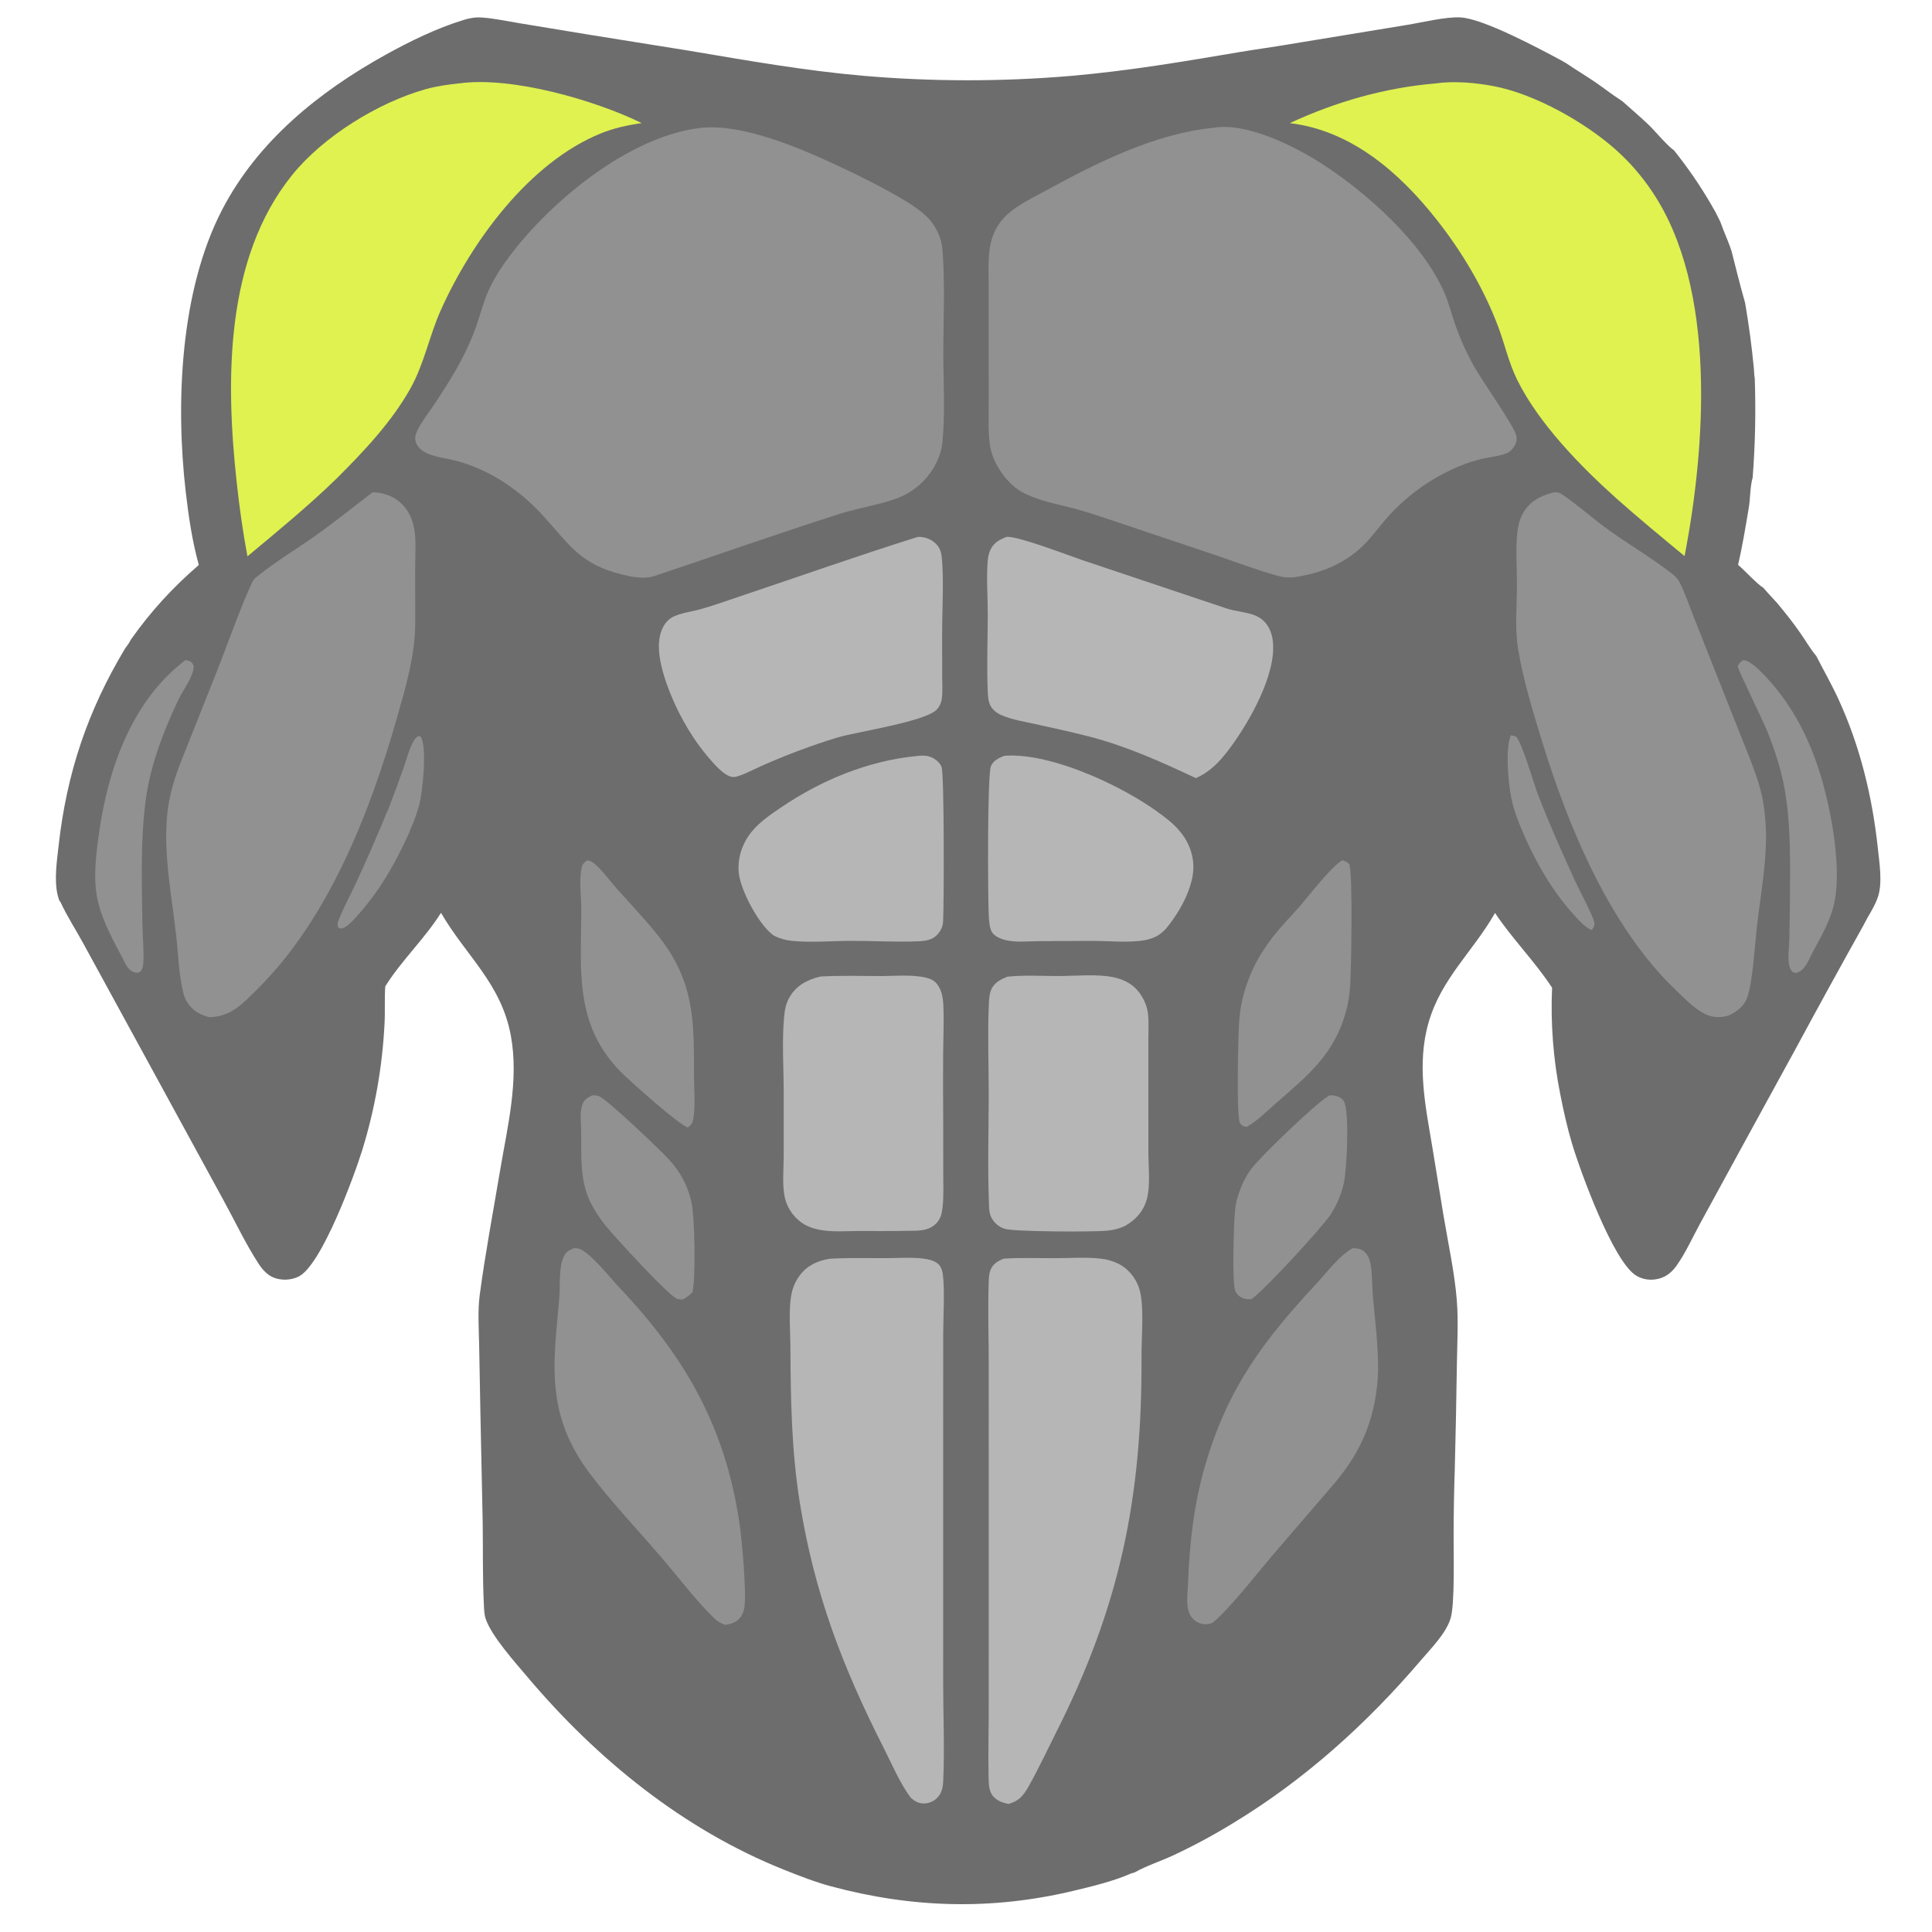 <svg xmlns="http://www.w3.org/2000/svg" xmlns:xlink="http://www.w3.org/1999/xlink" width="512" height="512"><rect id="backgroundrect" width="100%" height="100%" x="0" y="0" fill="none" stroke="none"/>
	
	
	
	
	
	
	
	
	
	
	
	
	
	
	
	
	
	
	
	
	
	
	
	
	
	
	
<g class="currentLayer" style=""><title>Layer 1</title><path fill="#6d6d6d" d="M52.686,149.72 C50.932,143.416 49.959,136.769 49.212,130.274 C46.497,106.66 47.763,76.911 58.9,55.522 C68.364,37.348 84.507,24.337 102.131,14.546 C108.577,10.966 115.715,7.486 122.789,5.307 C124.472,4.789 125.959,4.521 127.736,4.645 C130.993,4.87 134.369,5.617 137.599,6.142 L156.15,9.199 L182.7,13.454 C197.939,16.024 213.148,18.713 228.557,20.066 C246.9,21.655 265.346,21.674 283.693,20.123 C298.825,18.829 313.764,16.297 328.725,13.764 C333.045,13.032 337.392,12.471 341.71,11.724 L372.739,6.624 C376.764,5.974 383.202,4.38 387.101,4.617 C393.194,4.988 407.792,12.818 413.641,15.937 L415.092,16.777 C417.633,18.509 420.281,20.079 422.817,21.817 C425.047,23.344 427.188,25.046 429.458,26.504 L429.888,26.782 C432.228,28.889 434.657,30.92 436.929,33.1 C438.486,34.595 442.156,38.958 443.583,39.785 L444.863,41.417 C448.543,46.176 451.703,50.974 454.633,56.229 L455.883,58.719 L456.783,61.105 C457.488,62.913 458.315,64.74 458.889,66.59 C460.017,71.053 461.139,75.59 462.401,80.014 L462.476,80.287 C463.466,86.032 464.239,91.813 464.793,97.617 C464.857,98.524 464.883,99.451 465.033,100.348 C465.332,109.081 465.147,117.824 464.477,126.537 C463.7,129.298 463.914,132.292 463.354,135.094 C462.544,139.975 461.722,144.871 460.611,149.694 C462.438,151.23 465.608,154.751 467.321,155.787 C468.063,156.625 468.785,157.506 469.572,158.302 L470.904,159.748 C473.119,162.378 475.22,165.044 477.181,167.869 C478.537,169.821 479.825,172.073 481.355,173.87 C483.264,177.666 485.395,181.342 487.171,185.205 C492.952,197.774 496.186,211.109 497.651,224.831 C498.063,228.687 498.92,233.945 497.681,237.676 C497.062,239.543 495.921,241.489 494.916,243.186 L493.751,245.375 C487.653,256.285 481.636,267.239 475.701,278.238 L460.975,305.133 L450.472,324.383 C448.503,328.006 446.648,332.134 444.25,335.487 C443.104,337.09 441.603,338.344 439.672,338.851 C437.544,339.41 435.361,339.161 433.491,337.973 C427.446,334.133 418.832,310.487 416.632,303.159 C415.365,298.936 414.389,294.575 413.536,290.251 C411.644,280.88 410.898,271.313 411.315,261.762 C406.787,254.808 400.766,248.831 396.198,241.942 C390.417,252.109 381.971,259.278 378.604,270.921 C375.39,282.037 377.751,293.035 379.602,304.111 L382.492,321.803 C383.704,329.141 385.499,337.268 386.073,344.624 C386.505,350.16 386.183,355.825 386.092,361.373 C385.958,370.71 385.771,380.045 385.531,389.379 C385.337,395.135 385.234,400.893 385.222,406.652 C385.188,411.539 385.601,425.1 384.405,428.946 C383.17,432.913 379.215,436.868 376.534,440.011 C362.233,456.777 345.71,471.689 326.806,483.13 C321.631,486.312 316.277,489.194 310.77,491.759 C307.49,493.266 303.831,494.446 300.705,496.202 L299.762,496.485 C294.981,498.575 289.528,499.88 284.452,501.091 C262.773,506.267 241.744,505.672 220.223,499.892 C216.029,498.765 211.913,497.151 207.885,495.546 C181.176,484.909 158.144,466.2 139.729,444.355 C136.474,440.493 130.368,433.742 128.733,429.068 C128.315,427.872 128.284,426.382 128.223,425.121 C127.873,417.922 128.015,410.664 127.919,403.455 L127.304,374.021 L126.973,356.16 C126.886,351.938 126.577,347.336 127.136,343.15 C128.604,332.163 130.684,321.153 132.525,310.213 C134.492,298.526 137.564,286.316 135.383,274.478 C132.825,260.589 123.506,253.343 116.868,241.908 C112.555,248.775 106.384,254.533 102.093,261.405 C101.873,264.694 102.086,268.019 101.904,271.316 C101.334,282.642 99.361,293.854 96.031,304.695 C93.91,311.513 85.221,335.31 79.141,338.301 C77.127,339.292 74.62,339.4 72.529,338.58 C70.776,337.892 69.453,336.325 68.453,334.782 C65.027,329.491 62.225,323.534 59.188,317.999 L39.906,282.666 L22.261,250.361 C20.22,246.57 17.83,242.958 16.025,239.044 L15.743,238.696 C15.572,238.221 15.41,237.743 15.29,237.252 C14.309,233.248 15.08,228.149 15.538,224.064 C17.697,204.814 23.221,188.392 33.184,171.792 C33.771,171.049 34.257,170.336 34.691,169.494 C39.918,162.054 45.804,155.664 52.686,149.72 z" id="svg_1" class="" fill-opacity="1"/><path fill="#919191" d="M321.679 33.854C330.356 32.392 342.914 38.655 350.1 43.265C362.251 51.061 376.85 64.141 382.745 77.484C383.928 80.163 384.621 83.062 385.579 85.827C386.941 89.76 388.753 93.769 390.808 97.394C392.916 101.114 401.379 113.035 401.845 115.533C402.091 116.853 401.708 117.749 400.925 118.805C400.407 119.503 399.874 119.886 399.066 120.188C397.076 120.932 394.836 121.123 392.766 121.594C388.908 122.473 385.01 124.158 381.542 126.035C376.42 128.865 371.802 132.526 367.878 136.867C365.938 139.031 364.234 141.409 362.259 143.539C356.992 149.22 350.402 151.877 342.861 152.989C341.291 153.1 340.031 153.008 338.51 152.581C332.887 151.003 327.316 148.876 321.783 146.998L293.316 137.441C290.383 136.459 287.451 135.499 284.457 134.718C281.283 133.89 277.995 133.232 274.897 132.149C272.993 131.482 270.769 130.553 269.177 129.299C265.853 126.681 262.889 122.097 262.324 117.862C261.836 114.197 262.018 110.389 262.013 106.699L262.007 89.813L262.008 75.575C262.003 72.289 261.795 68.72 262.349 65.473C262.787 62.913 263.744 60.541 265.379 58.506C268.302 54.869 273.143 52.714 277.166 50.514C290.714 43.107 306.096 35.362 321.679 33.854Z" id="svg_2" class="" fill-opacity="1"/><path fill="#919191" d="M186.129 33.85C196.982 32.864 211.585 39.073 221.437 43.642C227.32 46.37 240.84 52.879 245.304 57.116C247.089 58.81 248.297 60.71 249.11 63.031C249.535 64.244 249.719 65.441 249.811 66.715C250.456 75.623 249.993 84.82 249.991 93.758C249.988 101.409 250.512 109.488 249.76 117.083C249.563 119.073 249.001 120.915 248.113 122.707C246.326 126.302 243.446 129.239 239.886 131.095C235.425 133.435 227.816 134.472 222.638 136.134C206.236 141.398 189.956 147.115 173.621 152.587C173.356 152.669 173.091 152.754 172.821 152.821C170.423 153.418 167.551 152.91 165.187 152.34C153.675 149.567 151.088 144.483 143.75 136.485C140.429 132.841 136.615 129.679 132.418 127.091C128.972 124.988 125.26 123.357 121.381 122.242C118.473 121.428 114.763 121.203 112.206 119.603C111.067 118.89 110.167 117.759 110.035 116.379C109.957 115.561 110.345 114.619 110.696 113.9C111.749 111.747 113.332 109.735 114.679 107.753C116.712 104.773 118.646 101.727 120.479 98.62C122.681 94.829 124.684 90.757 126.147 86.624C127.287 83.405 128.086 80.055 129.498 76.936C131.409 72.716 134.202 68.829 137.114 65.243C148.323 51.438 168.103 35.666 186.129 33.85Z" id="svg_3" class="" fill-opacity="1"/><path fill="#dff250" d="M121.651 22.102C135.519 20.157 157.647 26.53 170.076 32.626C166.297 33.166 162.699 33.932 159.155 35.379C140.234 43.102 124.968 64.001 116.823 82.18C113.769 88.997 112.426 96.41 108.765 102.945C103.751 111.894 96.41 119.617 89.202 126.819C81.654 134.158 73.647 140.708 65.578 147.435C64.352 140.95 63.433 134.311 62.719 127.752C59.794 100.902 59.533 68.452 77.486 46.3C85.689 36.178 100.158 27.192 112.777 23.642C115.703 22.818 118.639 22.42 121.651 22.102Z" id="svg_4" class="" fill-opacity="1"/><path fill="#dff250" d="M380.458 22.104C385.276 21.409 390.977 21.915 395.74 22.809C406.696 24.867 420.064 32.393 428.322 39.781C431.955 43.043 435.162 46.751 437.867 50.817C455.085 76.405 451.984 118.603 446.429 147.371C440.302 142.309 434.22 137.299 428.28 132.012C418.809 123.521 407.781 112.217 402.082 100.69C399.828 96.133 398.79 91.243 397.012 86.516C393.238 76.48 387.479 66.803 380.865 58.387C371.006 45.843 358.223 34.593 341.814 32.63C354.097 26.933 366.957 23.262 380.458 22.104Z" id="svg_5" class="selected" fill-opacity="1"/><path fill="#919191" d="M411.485 130.541C412.026 130.479 412.556 130.41 413.087 130.569C414.558 131.01 422.141 137.32 424.132 138.84C430.218 143.485 436.977 147.284 443.001 151.962C443.837 152.612 444.6 153.304 445.085 154.262C446.561 157.179 447.639 160.394 448.83 163.44L454.469 177.684L461.469 195.332C463.166 199.614 464.98 203.876 466.266 208.304C467.184 211.466 467.615 214.473 467.865 217.746C468.558 226.82 466.632 236.511 465.603 245.54C465.037 250.509 464.551 259.736 463.091 264.175C462.288 266.617 460.426 267.989 458.218 269.083C458.129 269.112 458.041 269.144 457.951 269.169C455.626 269.815 453.517 269.655 451.391 268.488C448.727 267.027 446.411 264.577 444.223 262.494C426.615 245.726 415.681 219.246 408.64 196.397C406.198 188.471 403.649 180.121 402.302 171.943C401.414 166.552 401.998 160.415 402.005 154.949C402.011 150.365 401.614 145.497 402.126 140.949C402.317 139.249 402.751 137.553 403.588 136.05C405.336 132.909 408.138 131.44 411.485 130.541Z" id="svg_6" class="" fill-opacity="1"/><path fill="#919191" d="M98.748 130.47C101.619 130.506 104.435 131.504 106.494 133.551C108.08 135.128 109.105 137.19 109.607 139.356C110.398 142.774 110.019 146.607 110.022 150.099L110.037 165.218C110.001 173.738 107.556 181.949 105.237 190.095C98.114 215.123 87.092 243.436 68.241 262.097C64.386 265.912 61.14 269.578 55.346 269.546C53.332 268.962 51.66 268.196 50.303 266.537C49.596 265.673 49.007 264.676 48.712 263.594C47.4 258.781 47.243 252.82 46.682 247.831C45.542 237.704 43.386 226.933 44.241 216.753C44.544 213.136 45.215 209.886 46.323 206.429C47.493 202.775 49.02 199.21 50.43 195.642L57.288 178.373C60.283 170.87 63.384 161.828 66.681 154.628C66.971 153.994 67.265 153.49 67.814 153.045C67.919 152.961 68.028 152.883 68.132 152.798C72.923 148.893 78.383 145.632 83.443 142.066C88.687 138.37 93.641 134.343 98.748 130.47Z" id="svg_7" class="" fill-opacity="1"/><path fill="#b6b6b6" d="M265.97 333.556C270.533 333.25 275.253 333.448 279.834 333.429C283.722 333.414 287.913 333.099 291.765 333.561C293.363 333.744 294.918 334.195 296.366 334.895C299.025 336.2 300.997 338.681 301.907 341.481C303.292 345.742 302.488 354.463 302.515 359.256C302.731 396.837 296.792 425.719 279.743 459.392C277.377 464.087 275.134 468.921 272.548 473.495C271.184 475.907 269.984 477.311 267.264 478.065C266.625 477.924 265.98 477.767 265.368 477.534C264.114 477.056 263.002 476.119 262.495 474.858C261.993 473.613 262.01 472.063 261.98 470.733C261.839 464.328 262.037 457.883 262.025 451.473L262.028 399.967L262.022 361.244C262.009 354.128 261.779 346.942 262.013 339.833C262.05 338.69 262.106 337.424 262.574 336.366C263.244 334.847 264.507 334.174 265.97 333.556Z" id="svg_8" class="" fill-opacity="1"/><path fill="#b6b6b6" d="M219.958 333.574C224.887 333.29 229.899 333.431 234.838 333.421C238.063 333.414 241.569 333.137 244.767 333.55C245.994 333.708 247.467 334.041 248.47 334.814C249.286 335.444 249.705 336.598 249.843 337.587C250.415 341.66 249.966 349.211 249.959 353.632L249.944 388.077L249.95 445.793C249.946 454.473 250.36 463.336 249.963 471.998C249.893 473.52 249.643 474.954 248.63 476.151C247.756 477.199 246.488 477.841 245.126 477.925C243.582 478.018 242.604 477.471 241.453 476.513C238.533 472.718 236.417 467.608 234.236 463.313C223.288 441.754 215.834 422.309 211.968 398.279C209.735 384.394 209.537 370.741 209.466 356.732C209.445 352.544 209.004 347.819 209.613 343.698C209.921 341.616 210.669 339.681 211.94 337.995C213.935 335.349 216.752 334.045 219.958 333.574Z" id="svg_9" class="" fill-opacity="1"/><path fill="#b6b6b6" d="M266.868 142.257C270.385 142.238 282.854 147.1 287.122 148.537L324.965 161.218C327.215 161.951 329.616 162.121 331.867 162.831C332.764 163.113 333.613 163.516 334.359 164.092C336.13 165.46 337.041 167.618 337.307 169.792C338.396 178.692 330.877 191.708 325.665 198.634C323.2 201.853 320.679 204.592 316.896 206.203C307.89 201.959 298.43 197.718 288.767 195.222C284.097 194.015 279.373 192.997 274.665 191.949C271.619 191.271 268.231 190.762 265.37 189.511C263.955 188.892 262.714 187.851 262.196 186.352C261.882 185.444 261.812 184.383 261.77 183.426C261.471 176.582 261.761 169.595 261.765 162.738C261.767 158.15 261.392 153.27 261.744 148.714C261.828 147.634 262.041 146.554 262.531 145.58C263.468 143.718 264.98 142.938 266.868 142.257Z" id="svg_10" class="" fill-opacity="1"/><path fill="#b6b6b6" d="M243.236 142.282C244.922 142.263 246.316 142.674 247.642 143.758C248.882 144.771 249.366 145.953 249.546 147.508C250.19 153.069 249.67 161.857 249.675 167.783L249.685 179.065C249.687 181.06 249.845 183.208 249.59 185.182C249.457 186.205 249.066 187.091 248.406 187.884C245.62 191.228 227.204 193.873 221.887 195.459C214.956 197.585 208.163 200.136 201.545 203.097C199.911 203.81 195.758 206.036 194.249 205.92C191.776 205.731 188.69 201.825 187.183 200.06C182.7 194.624 178.97 187.791 176.651 181.146C175.145 176.831 173.467 170.585 175.686 166.255C176.343 164.973 177.34 163.915 178.664 163.322C180.783 162.373 183.399 162.069 185.645 161.445C188.965 160.521 192.233 159.333 195.501 158.239C211.392 152.919 227.247 147.294 243.236 142.282Z" id="svg_11" class="" fill-opacity="1"/><path fill="#b6b6b6" d="M266.992 258.831C271.426 258.358 276.155 258.666 280.622 258.656C285.022 258.645 290.645 258.085 294.907 258.94C298.125 259.585 300.669 261.028 302.458 263.822C303.381 265.263 304.023 266.92 304.223 268.623C304.486 270.858 304.329 273.239 304.327 275.492L304.325 288.348L304.335 305.444C304.345 309.191 304.899 314.084 303.951 317.678C303.105 320.881 301.066 323.21 298.226 324.837C296.681 325.592 295.084 325.986 293.381 326.15C289.709 326.504 268.735 326.455 266.217 325.638C264.631 325.123 263.329 323.973 262.623 322.461C262.096 321.326 262.126 319.933 262.078 318.703C261.707 309.224 262.01 299.62 262.021 290.123C262.029 282.327 261.706 274.425 262.034 266.64C262.092 265.263 262.131 263.567 262.67 262.29C263.47 260.394 265.193 259.548 266.992 258.831Z" id="svg_12" class="" fill-opacity="1"/><path fill="#b6b6b6" d="M217.393 258.793C222.767 258.473 228.214 258.666 233.6 258.659C236.821 258.655 240.236 258.359 243.424 258.746C244.824 258.916 246.752 259.24 247.824 260.25C249.446 261.777 249.904 264.212 249.997 266.343C250.187 270.649 249.98 275.027 249.942 279.34C249.906 285.155 249.912 290.97 249.96 296.784L249.972 311.072C249.975 313.983 250.118 317.015 249.791 319.909C249.603 321.567 249.338 322.939 248.151 324.177C246.029 326.391 243.001 326.146 240.187 326.183C235.888 326.288 231.567 326.218 227.265 326.234C224.311 326.245 221.156 326.482 218.229 326.08C216.465 325.837 214.74 325.376 213.181 324.487C210.733 323.092 208.768 320.465 208.077 317.736C207.216 314.342 207.683 310.05 207.688 306.53L207.695 289.901C207.697 283.344 207.19 275.965 207.793 269.518C207.981 267.504 208.303 265.735 209.402 263.988C211.302 260.968 214.051 259.617 217.393 258.793Z" id="svg_13" class="" fill-opacity="1"/><path fill="#919191" d="M152.084 330.776C153.234 330.754 153.954 331.001 154.884 331.681C158.277 334.161 161.535 338.453 164.445 341.541C181.76 359.918 192.191 378.261 195.945 403.529C196.643 408.233 197.828 421.472 197.301 425.764C197.174 426.796 196.812 427.858 196.157 428.676C195.117 429.975 193.72 430.371 192.141 430.594C190.987 430.163 190.226 429.769 189.336 428.917C184.701 424.48 179.504 417.636 175.201 412.638C168.802 405.204 161.713 397.722 155.856 389.894C153.982 387.355 152.357 384.643 151.003 381.793C145.042 369.083 147.137 357.197 148.218 343.885C148.482 340.628 148.069 336.406 149.249 333.352C149.823 331.863 150.663 331.377 152.084 330.776Z" id="svg_14" class="" fill-opacity="1"/><path fill="#919191" d="M358.507 330.771C358.945 330.791 359.397 330.808 359.828 330.891C360.832 331.084 361.656 331.609 362.228 332.452C362.787 333.278 363.093 334.25 363.254 335.226C363.708 337.965 363.601 340.864 363.843 343.636C364.393 349.946 365.241 356.455 365.206 362.786C365.167 365.7 364.869 368.606 364.317 371.468C363.319 376.804 361.334 381.907 358.466 386.517C355.704 390.988 352.12 394.872 348.698 398.839L337.175 412.236C333.852 416.114 324.761 427.707 321.151 430.145C320.137 430.435 319.361 430.555 318.328 430.274C316.978 429.905 315.978 429.104 315.335 427.858C314.191 425.64 314.739 422.297 314.828 419.847C315.23 408.891 316.403 398.409 319.517 387.872C325.485 367.68 334.929 355.15 349.007 340.021C351.776 337.045 354.945 332.709 358.507 330.771Z" id="svg_15" class="" fill-opacity="1"/><path fill="#b6b6b6" d="M266.09 200.307C266.166 200.3 266.242 200.292 266.318 200.286C279.151 199.341 300.307 209.414 310.094 217.717C313.569 220.665 315.942 224.36 316.239 229.011C316.611 234.844 312.443 242.095 308.746 246.395C308.182 246.904 307.607 247.434 306.962 247.84C305.449 248.791 303.645 249.204 301.885 249.376C297.794 249.776 293.416 249.346 289.288 249.343L275.402 249.417C272.578 249.44 269.374 249.792 266.62 249.163C265.256 248.852 263.473 248.159 262.776 246.848C262.227 245.816 262.091 243.867 262.031 242.69C261.788 237.893 261.619 205.233 262.622 203.001C263.287 201.521 264.67 200.895 266.09 200.307Z" id="svg_16" class="" fill-opacity="1"/><path fill="#b6b6b6" d="M242.99 200.348C244.179 200.187 245.437 200.174 246.578 200.586C247.76 201.013 249.109 202.065 249.534 203.293C250.267 205.408 250.161 239.935 249.943 243.95C249.906 244.623 249.824 245.252 249.566 245.879C249.014 247.218 247.96 248.392 246.585 248.906C245.591 249.278 244.503 249.409 243.448 249.453C237.478 249.702 231.401 249.325 225.418 249.34C220.34 249.353 214.984 249.837 209.944 249.347C208.186 249.176 206.717 248.741 205.121 247.977C204.952 247.853 204.785 247.727 204.62 247.599C200.981 244.734 196.295 236.031 195.79 231.371C195.366 227.465 196.714 223.468 199.176 220.442C201.259 217.882 204.134 215.913 206.842 214.072C217.624 206.745 229.945 201.629 242.99 200.348Z" id="svg_17" class="" fill-opacity="1"/><path fill="#919191" d="M155.704 227.97C156.644 228.204 157.198 228.556 157.912 229.207C159.99 231.097 161.665 233.51 163.539 235.606C167.248 239.755 171.18 243.837 174.612 248.215C183.943 260.12 183.958 270.314 183.909 284.633C183.897 288.285 184.295 292.188 183.84 295.802C183.66 297.222 183.473 297.886 182.331 298.784C180.008 298.212 166.894 286.466 164.437 283.975C162.871 282.378 161.452 280.643 160.197 278.791C152.49 267.428 154.05 254.284 154.058 241.3C154.061 237.736 153.384 233.418 154.147 229.941C154.372 228.916 154.849 228.514 155.704 227.97Z" id="svg_18" class="" fill-opacity="1"/><path fill="#919191" d="M355.738 227.96C356.532 228.216 357.002 228.39 357.579 229.004C358.543 231.462 358.093 257.255 357.801 261.31C357.63 263.698 357.298 265.919 356.657 268.225C353.582 279.285 346.737 284.916 338.445 292.096C335.914 294.287 333.292 296.987 330.388 298.644C329.546 298.487 329.068 298.338 328.604 297.589C327.625 296.008 328.135 274.612 328.35 271.277C328.492 269.067 328.769 266.893 329.278 264.736C330.241 260.697 331.805 256.825 333.916 253.25C335.014 251.445 336.215 249.706 337.513 248.039C339.633 245.363 342.064 242.891 344.318 240.324C347.107 237.147 352.437 230.014 355.738 227.96Z" id="svg_19" class="" fill-opacity="1"/><path fill="#919191" d="M156.999 290.276C157.515 290.286 158.047 290.282 158.549 290.418C160.583 290.968 174.736 304.571 176.858 306.828C178.074 308.121 179.185 309.481 180.134 310.983C181.627 313.363 182.689 315.986 183.27 318.734C184.106 322.695 184.409 338.535 183.524 342.421C182.702 343.248 182.003 343.846 180.95 344.363C180.477 344.374 179.99 344.366 179.531 344.235C177.329 343.608 162.805 327.661 160.598 324.935C159.054 323.028 157.701 321.048 156.59 318.857C153.566 312.893 154.093 306.272 154.021 299.804C153.997 297.642 153.596 294.815 154.322 292.758C154.827 291.328 155.691 290.885 156.999 290.276Z" id="svg_20" class="" fill-opacity="1"/><path fill="#919191" d="M352.347,290.288 C352.652,290.28 352.949,290.27 353.253,290.301 C354.333,290.411 355.382,290.795 356.043,291.698 C357.743,294.019 356.908,309.74 356.197,313.206 C355.565,316.274 354.362,319.197 352.65,321.82 C350.429,325.232 334.814,342.224 331.602,344.318 C330.921,344.348 330.344,344.312 329.685,344.116 C328.674,343.816 327.834,343.147 327.391,342.176 C326.437,340.08 326.995,324.224 327.266,321.124 C327.396,319.629 327.638,318.198 328.116,316.772 C328.96,314.253 329.999,311.91 331.587,309.775 C333.986,306.547 349.238,291.832 352.347,290.288 z" id="svg_21" class="" fill-opacity="1"/><path fill="#919191" d="M461.877 174.933C462.372 174.984 462.795 175.05 463.236 175.291C465.174 176.349 466.928 178.233 468.406 179.837C475.241 187.255 479.711 196.197 482.583 205.807C485.37 215.135 488.348 230.993 485.854 240.346C484.699 244.677 482.399 248.61 480.276 252.522C479.44 254.242 478.448 256.836 476.57 257.639C475.966 257.898 475.652 257.82 475.06 257.602C474.421 256.915 474.194 256.215 474.064 255.299C473.782 253.306 474.132 251.037 474.193 249.018C474.272 245.547 474.324 242.076 474.348 238.604C474.421 228.979 474.637 218.199 472.882 208.757C471.918 203.573 470.26 198.586 468.309 193.701C467.212 190.953 460.612 177.567 460.531 176.639C460.757 175.814 461.255 175.463 461.877 174.933Z" id="svg_22" class="" fill-opacity="1"/><path fill="#919191" d="M49.196 174.904C49.532 174.988 49.937 175.064 50.256 175.214C50.911 175.522 51.081 175.889 51.359 176.522C51.313 179.25 48.625 182.649 47.433 185.136C44.286 191.7 41.51 198.567 39.798 205.656C36.986 217.3 37.566 232.925 37.745 245.031C37.795 248.41 38.199 251.998 37.971 255.356C37.913 256.225 37.735 256.785 37.228 257.487C36.603 257.777 36.426 257.892 35.722 257.699C33.894 257.197 33.237 255.414 32.477 253.887C24.987 240.057 24.057 236.063 26.286 220.448C28.701 203.525 35.083 185.515 49.196 174.904Z" id="svg_23" class="" fill-opacity="1"/><path fill="#919191" d="M400.389 194.86C400.867 194.917 401.284 195.024 401.744 195.168C403.539 197.214 406.336 207.347 407.604 210.635C410.583 218.362 413.985 225.985 417.436 233.512C418.512 235.858 422.088 242.518 422.466 244.335C422.658 245.259 422.348 245.73 421.851 246.453C421.726 246.403 421.599 246.356 421.476 246.302C419.973 245.634 418.376 243.845 417.271 242.638C410.903 235.683 406.253 227.188 402.712 218.495C401.787 216.223 401.014 213.9 400.515 211.496C399.71 207.619 398.86 198.478 400.389 194.86Z" id="svg_24" class="" fill-opacity="1"/><path fill="#919191" d="M102.047 216.428L102.788 214.758C103.022 215.277 103.22 215.421 103.686 215.695C105.26 216.623 106.818 218.365 108.101 219.668C108.341 219.911 108.273 219.833 108.65 220.054L107.925 221.778C104.569 229.112 100.648 235.869 95.307 241.967C94.184 243.249 92.849 244.872 91.358 245.738C90.788 246.069 90.48 246.14 89.849 245.995C89.71 245.807 89.618 245.708 89.537 245.472C89.305 244.798 89.662 244.032 89.909 243.413C91.209 240.162 92.961 237.007 94.438 233.824C97.083 228.074 99.62 222.274 102.047 216.428Z" id="svg_25" class="" fill-opacity="1"/><path fill="#919191" d="M102.047 216.428L102.788 214.758C103.022 215.277 103.22 215.421 103.686 215.695C105.26 216.623 106.818 218.365 108.101 219.668C108.341 219.911 108.273 219.833 108.65 220.054L107.925 221.778C107.774 221.656 107.552 221.472 107.398 221.375C105.367 220.093 103.633 218.232 102.047 216.428Z" id="svg_26" class="" fill-opacity="1"/><path fill="#919191" d="M102.788 214.758C104.244 210.973 105.65 207.169 107.004 203.346C107.724 201.303 108.274 199.042 109.225 197.099C109.57 196.393 110.037 195.537 110.746 195.142C111.085 194.953 111.188 195.104 111.515 195.231C113.242 198.146 111.994 209.84 111.12 213.228C110.511 215.588 109.618 217.822 108.65 220.054C108.273 219.833 108.341 219.911 108.101 219.668C106.818 218.365 105.26 216.623 103.686 215.695C103.22 215.421 103.022 215.277 102.788 214.758Z" id="svg_27" class="" fill-opacity="1"/></g></svg>